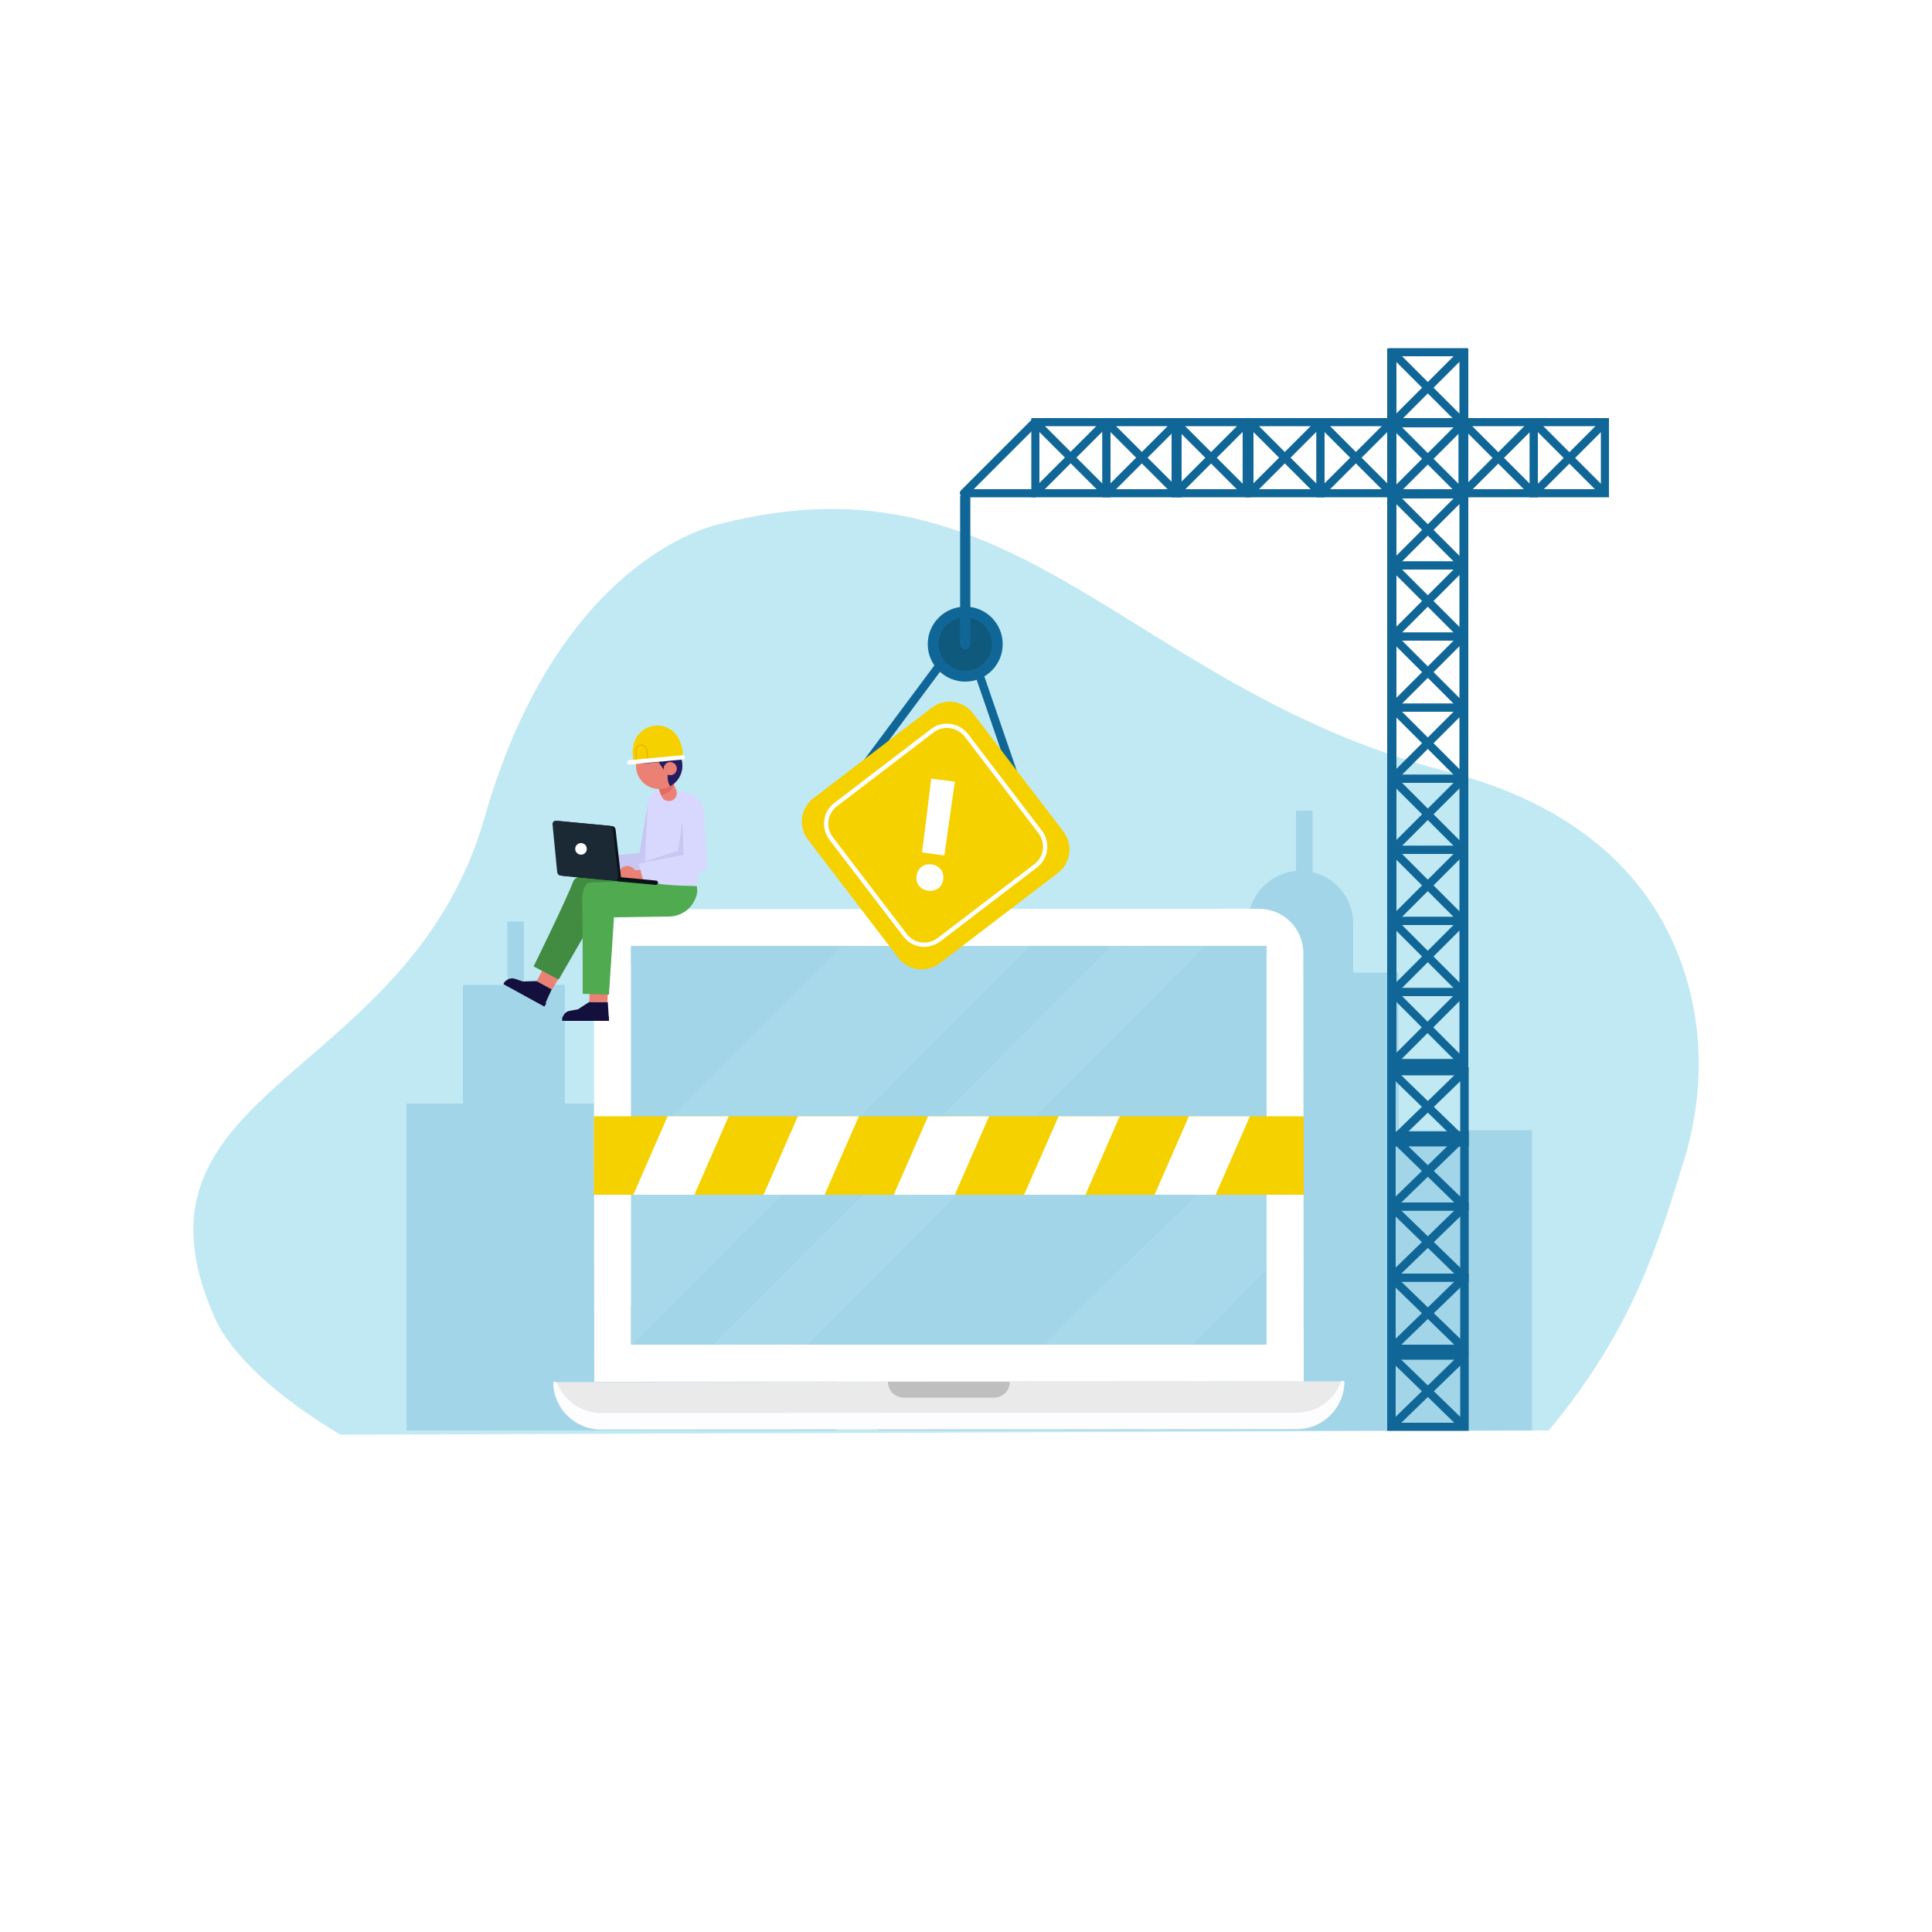 <svg version="1.1" xmlns="http://www.w3.org/2000/svg" xmlns:xlink="http://www.w3.org/1999/xlink" x="0px" y="0px" viewBox="0 0 500 500" style="enable-background:new 0 0 500 500;" xml:space="preserve">
                    <style type="text/css">
                        .st0{fill:#FFFFFF;}
                        .st1{fill:#C1E9F4;}
                        .st2{fill:#A3D5E9;}
                        .st3{fill:#EAEAEA;}
                        .st4{fill:#FDFDFF;}
                        .st5{fill:#BFBFBF;}
                        .st6{opacity:0.16;fill:#C1E9F4;}
                        .st7{clip-path:url(#XMLID_3_);fill:#FFFFFF;}
                        .st8{fill:#14103D;}
                        .st9{fill:#EB8175;}
                        .st10{fill:#418C41;}
                        .st11{fill:#50AA50;}
                        .st12{fill:#E1AD9D;}
                        .st13{fill:#C8C6F2;}
                        .st14{fill:#D8D7FD;}
                        .st15{fill:#091218;}
                        .st16{fill:#1B2934;}
                        .st17{fill:#E16C5F;}
                        .st18{clip-path:url(#XMLID_4_);fill:#231C61;}
                        .st19{fill:#F5D100;}
                        .st20{fill:none;stroke:#F1AB00;stroke-width:0.28;stroke-miterlimit:10;}
                        .st21{fill:none;stroke:#FFFFFF;stroke-width:1.121;stroke-linecap:round;stroke-linejoin:round;stroke-miterlimit:10;}
                        .st22{fill:none;stroke:#106797;stroke-width:2.162;stroke-miterlimit:10;}
                        .st23{fill:none;stroke:#FFFFFF;stroke-width:1.114;stroke-miterlimit:10;}
                        .st24{fill:#106797;}
                        .st25{fill:#0F5A7C;}
                        .st26{fill:none;stroke:#106797;stroke-width:2.649;stroke-linecap:round;stroke-linejoin:round;stroke-miterlimit:10;}
                    </style>
                    <g id="BACKGROUND">
                        <rect class="st0" width="500" height="500"></rect>
                    </g>
                    <g id="OBJECTS">
                        <g>
                            <path class="st1" d="M435.7,300.7c4.2-13.5,5.2-27.9,2.2-41.8c-4.7-21.7-19.8-47.9-63.3-59.2c-82.4-21.4-111.1-84.1-188.2-64.1
                                c0,0-41.4,7.5-61,76c-19.6,68.5-96.3,69.6-69.9,129.3c4.3,9.7,15.9,20.4,32.6,30.4l312.7-1.1C422.5,344.2,429.2,321.7,435.7,300.7
                                z"></path>
                        </g>
                        <g>
                            <path class="st2" d="M361.9,251.7h-11.7v-12.8c0-6.4-4.5-11.8-10.5-13.2v-15.9h-4.3v15.6c-6.9,0.6-12.4,6.4-12.4,13.5v13.2h-11.7
                                v14.7h-0.8v27.4l-21.2-0.2v-32.7H265v24H248v23.3h-20.6v61.6h68.5v0h14.7v0h85.9v-77.7h-34.5L361.9,251.7z"></path>
                            <polygon class="st2" points="119.8,285.6 119.8,254.9 131.3,254.9 131.3,238.5 135.6,238.5 135.6,254.9 146.2,254.9 146.2,285.6
                                158.1,285.6 158.1,303.9 177,303.9 177,241.4 216.5,241.4 216.5,370.2 190.8,370.2 179.7,370.2 151.8,370.2 138.9,370.2
                                105.2,370.2 105.2,285.6                 "></polygon>
                        </g>
                        <g>
                            <g>
                                <path class="st3" d="M335.6,369.9l-180,0.1c-6.8,0-12.4-5.5-12.4-12.3l0,0l204.7-0.2l0,0C348,364.3,342.4,369.9,335.6,369.9z"></path>
                                <path class="st4" d="M335.6,365.6l-180,0.1c-5.3,0-9.8-3.4-11.6-8.1l-0.8,0c0,6.8,5.5,12.3,12.4,12.3l180-0.1
                                    c6.8,0,12.3-5.5,12.3-12.4l-0.8,0C345.5,362.2,340.9,365.6,335.6,365.6z"></path>
                                <path class="st5" d="M257.2,361.7l-23.3,0c-2.3,0-4.1-1.8-4.1-4.1l0,0l31.5,0l0,0C261.4,359.9,259.5,361.7,257.2,361.7z"></path>
                            </g>
                            <g>
                                <path class="st0" d="M337.4,357.5l-183.6,0.1l-0.1-110.8c0-6.4,5.1-11.5,11.5-11.5l160.6-0.1c6.4,0,11.5,5.1,11.5,11.5
                                    L337.4,357.5z"></path>
                                <rect x="163.3" y="244.8" class="st2" width="164.5" height="103.2"></rect>
                                <rect x="163.3" y="338.1" class="st2" width="164.5" height="9.9"></rect>
                                <rect x="163.3" y="244.8" class="st2" width="164.5" height="4.9"></rect>
                                <g>
                                    <polygon class="st6" points="218.1,244.8 163.3,299.7 163.3,348.1 163.5,348.1 266.6,244.8                            "></polygon>
                                    <polygon class="st6" points="184.6,348.1 208.9,348 312,244.7 287.7,244.8                            "></polygon>
                                    <polygon class="st6" points="308.5,348 327.8,328.6 327.8,291.9 269.8,348                            "></polygon>
                                </g>
                            </g>
                        </g>
                        <g>
                            <defs>
                                <rect id="XMLID_5_" x="153.7" y="288.9" width="183.7" height="20.3"></rect>
                            </defs>
                            <use xlink:href="#XMLID_5_" style="overflow:visible;fill:#F5D100;"></use>
                            <clipPath id="XMLID_3_">
                                <use xlink:href="#XMLID_5_" style="overflow:visible;"></use>
                            </clipPath>
                            <polygon class="st7" points="176.6,316.3 160.8,316.3 174.4,285.2 190.2,285.2                "></polygon>
                            <polygon class="st7" points="210.3,316.3 194.5,316.3 208.1,285.2 223.9,285.2                "></polygon>
                            <polygon class="st7" points="244,316.3 228.2,316.3 241.8,285.2 257.6,285.2          "></polygon>
                            <polygon class="st7" points="277.8,316.3 261.9,316.3 275.6,285.2 291.4,285.2                "></polygon>
                            <polygon class="st7" points="311.5,316.3 295.7,316.3 309.3,285.2 325.1,285.2                "></polygon>
                        </g>
                        <g>
                            <g>
                                <g>
                                    <g>
                                        <path class="st8" d="M138.9,253.9l-3.6,0.1l-2.1-0.7c-1-0.3-2,0.1-2.6,0.9l-0.3,0.4l10.5,5.8l2-4.4L138.9,253.9z"></path>
                                        <path class="st8" d="M140.9,260.5l-10.6-5.8l0.4-0.7c0.1-0.1,0.2-0.2,0.4-0.1l10.3,5.7L140.9,260.5"></path>
                                    </g>
                                    <polygon class="st9" points="142.9,256.1 145.7,251.3 142.9,246.3 138.9,253.9                                "></polygon>
                                </g>
                                <path class="st10" d="M164.7,228.5c0,0-15-4.3-16.4-0.3c-1.4,4-10.2,21.9-10.2,21.9l6.5,3.4l9.8-17l13.1-1.1L164.7,228.5z"></path>
                            </g>
                            <g>
                                <g>
                                    <g>
                                        <path class="st8" d="M152.5,259.3l-2.9,1.9l-2.2,0.4c-1,0.2-1.7,1-1.8,2l0,0.5l12,0l-0.3-4.8L152.5,259.3z"></path>
                                        <path class="st8" d="M157.6,264.2l-12.1,0l0-0.8c0-0.2,0.1-0.3,0.3-0.3l11.8,0L157.6,264.2"></path>
                                    </g>
                                    <polygon class="st9" points="157.2,259.3 157.6,251.3 152.8,250.7 152.5,259.3                                "></polygon>
                                </g>
                                <path class="st11" d="M166.7,227.8l-14.1,0.6c0,0-2,0.1-1.9,4.9c0.1,4.7,0.1,23.9,0.1,23.9l6.8,0.2l1.3-20l14.1-0.2
                                    c3,0,5.7-1.7,6.9-4.5c0.5-1,0.7-2.2,0.4-3.4L166.7,227.8z"></path>
                            </g>
                        </g>
                        <g>
                            <g>
                                <g>
                                    <path class="st12" d="M153.3,224.9c0,1.3-0.9,1.5-2.2,1.5c-1.3,0-2.6-0.2-2.6-1.5c0-1.3,1.1-2.4,2.4-2.4
                                        C152.2,222.5,153.3,223.6,153.3,224.9z"></path>
                                    <path class="st12" d="M155,226.3l-2.8,0c-0.7,0-1.3-0.6-1.3-1.3l0,0c0-0.7,0.6-1.3,1.3-1.3l2.8,0c0.7,0,1.3,0.6,1.3,1.3l0,0
                                        C156.3,225.7,155.7,226.3,155,226.3z"></path>
                                </g>
                                <path class="st13" d="M154.9,226.6L154,222l11.5-1.3l2.3-13.5c0.2-1.2,2-2.7,3.2-2.5l-0.4-0.1c1.2,0.2,2.3,1.7,2.1,2.9l-2.2,16.1
                                    c-0.2,0.9-0.8,1.6-1.7,1.8L154.9,226.6z"></path>
                            </g>
                            <path class="st14" d="M177.9,205.1c0.2,0,0.5,0.1,0.7,0.2l0.1,0c2,0.8,3.3,2.9,3.4,4.9l-1.8,19.1c-11.9-0.1-13.6-1.5-13.6-1.5
                                l0.9-19.5c0.1-1.8,1-3.6,3.1-3.7l0,0L177.9,205.1z"></path>
                            <g>
                                <g>
                                    <g>
                                        <path class="st9" d="M164.8,226.4c0.1,1.3-0.8,1.6-2.1,1.7c-1.3,0.1-2.6,0-2.7-1.4c-0.1-1.3,0.9-2.5,2.3-2.6
                                            C163.5,224.1,164.7,225.1,164.8,226.4z"></path>
                                        <path class="st9" d="M166.5,227.7l-2.8,0.2c-0.7,0-1.4-0.5-1.4-1.2l0,0c-0.1-0.7,0.5-1.4,1.2-1.4l2.8-0.2
                                            c0.7-0.1,1.4,0.5,1.4,1.2l0,0C167.8,227,167.3,227.6,166.5,227.7z"></path>
                                    </g>
                                    <path class="st14" d="M166.5,228l-1.2-4.5l12.5-2l-0.7-11.7c0.2-1.2,1.5-2.6,2.7-2.5l0,0c1.2,0.2,2.5,1.5,2.3,2.7l0.9,14
                                        c-0.1,0.9-0.7,1.6-1.6,1.9L166.5,228z"></path>
                                </g>
                            </g>
                            <g>
                                <path class="st15" d="M144.7,212.5l13.7,1.3c0.5,0,0.8,0.4,0.9,0.8l1.4,12.3c0.1,0.6-0.4,1.1-1,1.1l-13.9-1.3
                                    c-0.5,0-0.8-0.4-0.9-0.9l-1.2-12.3C143.6,212.9,144.1,212.4,144.7,212.5z"></path>
                                <path class="st16" d="M144,212.4l13.7,1.3c0.5,0,0.8,0.4,0.9,0.8l1.4,12.3c0.1,0.6-0.4,1.1-1,1.1l-13.9-1.3
                                    c-0.5,0-0.8-0.4-0.9-0.9l-1.2-12.3C142.9,212.8,143.4,212.3,144,212.4z"></path>
                                <path class="st15" d="M160.4,227l9.4,0.9c0.3,0,0.5,0.3,0.5,0.6l0,0c0,0.3-0.3,0.5-0.6,0.5l-9.9-0.9L160.4,227z"></path>

                                    <ellipse transform="matrix(9.390160e-02 -0.996 0.996 9.390160e-02 -82.568 348.755)" class="st0" cx="150.3" cy="219.7" rx="1.5" ry="1.5"></ellipse>
                            </g>
                            <polygon class="st13" points="176.6,212.5 176.9,221.2 165.2,223.5 175.5,220.2               "></polygon>
                        </g>
                        <g>
                            <g>
                                <path class="st9" d="M170.4,203.9l0.8,2.1c0.3,0.8,1,1.3,1.8,1.3l0,0c1.5,0.1,2.6-1.4,2-2.9l-1.4-3.2L170.4,203.9z"></path>
                                <path class="st17" d="M171.1,205.8c0,0,3.9-0.7,3.3-4.1c-0.6-3.4-4.2-0.7-4.2-0.7l0.4,3.4L171.1,205.8z"></path>
                                <g>
                                    <g>
                                        <defs>

                                                <ellipse id="XMLID_2_" transform="matrix(0.423 -0.906 0.906 0.423 -81.23 268.87)" cx="170.6" cy="198.3" rx="6" ry="6"></ellipse>
                                        </defs>
                                        <use xlink:href="#XMLID_2_" style="overflow:visible;fill:#EB8175;"></use>
                                        <clipPath id="XMLID_4_">
                                            <use xlink:href="#XMLID_2_" style="overflow:visible;"></use>
                                        </clipPath>
                                        <path class="st18" d="M172.9,199.5c0,0-1,4.8,2.6,5c3.6,0.1,1.6-9.1,1.6-9.1l-5.6-5.7l-8.6,2.1l0.9,5.6c0,0,1.4,0.7,8.8-0.5
                                            L172.9,199.5z"></path>
                                        <polygon class="st18" points="169.4,195.7 172.2,199.8 174.6,197.1                                       "></polygon>
                                    </g>

                                        <ellipse transform="matrix(0.423 -0.906 0.906 0.423 -80.312 271.894)" class="st9" cx="173.5" cy="199.1" rx="1.7" ry="1.7"></ellipse>
                                </g>
                            </g>
                            <g>
                                <path class="st19" d="M164,197.2c0,0-1.3-4.8,1.8-7.7c2.5-2.4,6.7-2.3,9,0.4c1.1,1.3,1.9,3.2,2,6.1L164,197.2z"></path>
                                <path class="st20" d="M164.6,197.2l0-3c0-0.8,0.6-1.4,1.3-1.4l0,0c0.7,0,1.4,0.5,1.5,1.3l0.3,3"></path>
                                <line class="st21" x1="176.7" y1="196" x2="162.9" y2="197.3"></line>
                            </g>
                        </g>
                        <g>
                            <g>
                                <g>
                                    <line class="st22" x1="253.1" y1="173.6" x2="264.7" y2="207.3"></line>
                                    <line class="st22" x1="245.1" y1="169.6" x2="222.4" y2="200.1"></line>
                                    <g>
                                        <path class="st19" d="M251.8,184.6l23.4,30.6c2.6,3.4,1.9,8.2-1.4,10.7l-30.6,23.4c-3.4,2.6-8.2,1.9-10.7-1.4l-23.4-30.6
                                            c-2.6-3.4-1.9-8.2,1.4-10.7l30.6-23.4C244.4,180.6,249.2,181.2,251.8,184.6z"></path>
                                        <path class="st23" d="M250.1,190.3l19.1,25c2.1,2.8,1.6,6.7-1.2,8.8l-25,19.1c-2.8,2.1-6.7,1.6-8.8-1.2l-19.1-25
                                            c-2.1-2.8-1.6-6.7,1.2-8.8l25-19.1C244,187,248,187.6,250.1,190.3z"></path>
                                        <g>
                                            <path class="st0" d="M244.1,227.6c-0.6,4.5-7.5,3.6-6.9-0.9C237.8,222.1,244.7,223,244.1,227.6z M247.1,202.3l-2.7,19.1
                                                l-5.8-0.8c0.9-6.4,1.6-12.7,2.4-19.1L247.1,202.3z"></path>
                                        </g>
                                    </g>
                                </g>
                                <g>
                                    <g>
                                        <circle class="st24" cx="249.8" cy="166.7" r="9.7"></circle>
                                        <circle class="st25" cx="249.8" cy="166.7" r="6.9"></circle>
                                    </g>
                                    <g>
                                        <line class="st26" x1="249.8" y1="128.7" x2="249.8" y2="166.7"></line>
                                    </g>
                                </g>
                            </g>
                        </g>
                        <g>
                            <g>
                                <g>
                                    <g>
                                        <g>
                                            <g>
                                                <g>
                                                    <g>
                                                        <path class="st24" d="M380,276.2h-21v-186h21V276.2z M361.1,274.1H378V92.2h-16.9V274.1z"></path>
                                                    </g>
                                                </g>
                                                <g>
                                                    <g>
                                                        <g>
                                                            <path class="st24" d="M379.8,110.6h-20.5V90.1h20.5V110.6z M361.4,108.5h16.3V92.2h-16.3V108.5z"></path>
                                                        </g>
                                                    </g>
                                                    <g>
                                                        <g>

                                                                <rect x="368.5" y="87.3" transform="matrix(0.707 -0.707 0.707 0.707 37.3 290.663)" class="st24" width="2.1" height="26"></rect>
                                                        </g>
                                                    </g>
                                                    <g>
                                                        <g>

                                                                <rect x="356.5" y="99.3" transform="matrix(0.707 -0.707 0.707 0.707 37.301 290.664)" class="st24" width="26" height="2.1"></rect>
                                                        </g>
                                                    </g>
                                                </g>
                                                <g>
                                                    <g>
                                                        <g>
                                                            <path class="st24" d="M379.8,129h-20.5v-20.5h20.5V129z M361.4,126.9h16.3v-16.3h-16.3V126.9z"></path>
                                                        </g>
                                                    </g>
                                                    <g>
                                                        <g>

                                                                <rect x="368.5" y="105.7" transform="matrix(0.707 -0.707 0.707 0.707 24.289 296.054)" class="st24" width="2.1" height="26"></rect>
                                                        </g>
                                                    </g>
                                                    <g>
                                                        <g>

                                                                <rect x="356.5" y="117.7" transform="matrix(0.707 -0.707 0.707 0.707 24.289 296.054)" class="st24" width="26" height="2.1"></rect>
                                                        </g>
                                                    </g>
                                                </g>
                                                <g>
                                                    <g>
                                                        <g>
                                                            <path class="st24" d="M379.8,147.4h-20.5v-20.5h20.5V147.4z M361.4,145.3h16.3V129h-16.3V145.3z"></path>
                                                        </g>
                                                    </g>
                                                    <g>
                                                        <g>

                                                                <rect x="368.5" y="124.1" transform="matrix(0.707 -0.707 0.707 0.707 11.276 301.442)" class="st24" width="2.1" height="26"></rect>
                                                        </g>
                                                    </g>
                                                    <g>
                                                        <g>

                                                                <rect x="356.5" y="136.1" transform="matrix(0.707 -0.707 0.707 0.707 11.283 301.457)" class="st24" width="26" height="2.1"></rect>
                                                        </g>
                                                    </g>
                                                </g>
                                                <g>
                                                    <g>
                                                        <g>
                                                            <path class="st24" d="M379.8,165.8h-20.5v-20.5h20.5V165.8z M361.4,163.7h16.3v-16.3h-16.3V163.7z"></path>
                                                        </g>
                                                    </g>
                                                    <g>
                                                        <g>

                                                                <rect x="368.5" y="142.5" transform="matrix(0.707 -0.707 0.707 0.707 -1.735 306.832)" class="st24" width="2.1" height="26"></rect>
                                                        </g>
                                                    </g>
                                                    <g>
                                                        <g>

                                                                <rect x="356.5" y="154.5" transform="matrix(0.707 -0.707 0.707 0.707 -1.735 306.833)" class="st24" width="26" height="2.1"></rect>
                                                        </g>
                                                    </g>
                                                </g>
                                                <g>
                                                    <g>
                                                        <g>
                                                            <path class="st24" d="M379.8,184.2h-20.5v-20.5h20.5V184.2z M361.4,182.1h16.3v-16.3h-16.3V182.1z"></path>
                                                        </g>
                                                    </g>
                                                    <g>
                                                        <g>

                                                                <rect x="368.5" y="160.9" transform="matrix(0.707 -0.707 0.707 0.707 -14.747 312.223)" class="st24" width="2.1" height="26"></rect>
                                                        </g>
                                                    </g>
                                                    <g>
                                                        <g>

                                                                <rect x="356.5" y="172.9" transform="matrix(0.707 -0.707 0.707 0.707 -14.742 312.238)" class="st24" width="26" height="2.1"></rect>
                                                        </g>
                                                    </g>
                                                </g>
                                                <g>
                                                    <g>
                                                        <g>
                                                            <path class="st24" d="M379.8,202.6h-20.5v-20.5h20.5V202.6z M361.4,200.5h16.3v-16.3h-16.3V200.5z"></path>
                                                        </g>
                                                    </g>
                                                    <g>
                                                        <g>

                                                                <rect x="368.5" y="179.3" transform="matrix(0.707 -0.707 0.707 0.707 -27.759 317.61)" class="st24" width="2.1" height="26"></rect>
                                                        </g>
                                                    </g>
                                                    <g>
                                                        <g>

                                                                <rect x="356.5" y="191.3" transform="matrix(0.707 -0.707 0.707 0.707 -27.754 317.628)" class="st24" width="26" height="2.1"></rect>
                                                        </g>
                                                    </g>
                                                </g>
                                                <g>
                                                    <g>
                                                        <g>
                                                            <path class="st24" d="M379.8,221h-20.5v-20.5h20.5V221z M361.4,218.9h16.3v-16.3h-16.3V218.9z"></path>
                                                        </g>
                                                    </g>
                                                    <g>
                                                        <g>

                                                                <rect x="368.5" y="197.7" transform="matrix(0.707 -0.707 0.707 0.707 -40.77 323.002)" class="st24" width="2.1" height="26"></rect>
                                                        </g>
                                                    </g>
                                                    <g>
                                                        <g>

                                                                <rect x="356.5" y="209.7" transform="matrix(0.707 -0.707 0.707 0.707 -40.766 323.018)" class="st24" width="26" height="2.1"></rect>
                                                        </g>
                                                    </g>
                                                </g>
                                                <g>
                                                    <g>
                                                        <g>
                                                            <path class="st24" d="M379.8,239.4h-20.5v-20.5h20.5V239.4z M361.4,237.3h16.3V221h-16.3V237.3z"></path>
                                                        </g>
                                                    </g>
                                                    <g>
                                                        <g>

                                                                <rect x="368.5" y="216.1" transform="matrix(0.707 -0.707 0.707 0.707 -53.782 328.391)" class="st24" width="2.1" height="26"></rect>
                                                        </g>
                                                    </g>
                                                    <g>
                                                        <g>

                                                                <rect x="356.5" y="228.1" transform="matrix(0.707 -0.707 0.707 0.707 -53.778 328.408)" class="st24" width="26" height="2.1"></rect>
                                                        </g>
                                                    </g>
                                                </g>
                                                <g>
                                                    <g>
                                                        <g>
                                                            <path class="st24" d="M379.8,257.8h-20.5v-20.5h20.5V257.8z M361.4,255.7h16.3v-16.3h-16.3V255.7z"></path>
                                                        </g>
                                                    </g>
                                                    <g>
                                                        <g>

                                                                <rect x="368.5" y="234.5" transform="matrix(0.707 -0.707 0.707 0.707 -66.794 333.782)" class="st24" width="2.1" height="26"></rect>
                                                        </g>
                                                    </g>
                                                    <g>
                                                        <g>

                                                                <rect x="356.5" y="246.5" transform="matrix(0.707 -0.707 0.707 0.707 -66.791 333.798)" class="st24" width="26" height="2.1"></rect>
                                                        </g>
                                                    </g>
                                                </g>
                                                <g>
                                                    <g>
                                                        <g>
                                                            <path class="st24" d="M379.8,276.2h-20.5v-20.5h20.5V276.2z M361.4,274.1h16.3v-16.3h-16.3V274.1z"></path>
                                                        </g>
                                                    </g>
                                                    <g>
                                                        <g>

                                                                <rect x="368.5" y="252.9" transform="matrix(0.707 -0.707 0.707 0.707 -79.806 339.167)" class="st24" width="2.1" height="26"></rect>
                                                        </g>
                                                    </g>
                                                    <g>
                                                        <g>

                                                                <rect x="356.5" y="264.9" transform="matrix(0.707 -0.707 0.707 0.707 -79.819 339.087)" class="st24" width="26" height="2.1"></rect>
                                                        </g>
                                                    </g>
                                                </g>
                                            </g>
                                            <g>
                                                <g>
                                                    <g>
                                                        <g>
                                                            <path class="st24" d="M416.4,128.7h-20.5v-20.5h20.5V128.7z M398,126.6h16.3v-16.3H398V126.6z"></path>
                                                        </g>
                                                    </g>
                                                    <g>
                                                        <g>

                                                                <rect x="393.1" y="117.4" transform="matrix(0.707 -0.707 0.707 0.707 35.248 321.933)" class="st24" width="26" height="2.1"></rect>
                                                        </g>
                                                    </g>
                                                    <g>
                                                        <g>

                                                                <rect x="405.1" y="105.4" transform="matrix(0.707 -0.707 0.707 0.707 35.209 321.863)" class="st24" width="2.1" height="26"></rect>
                                                        </g>
                                                    </g>
                                                </g>
                                                <g>
                                                    <g>
                                                        <g>
                                                            <path class="st24" d="M398,128.7h-20.5v-20.5H398V128.7z M379.6,126.6h16.3v-16.3h-16.3V126.6z"></path>
                                                        </g>
                                                    </g>
                                                    <g>
                                                        <g>

                                                                <rect x="374.7" y="117.4" transform="matrix(0.707 -0.707 0.707 0.707 29.855 308.919)" class="st24" width="26" height="2.1"></rect>
                                                        </g>
                                                    </g>
                                                    <g>
                                                        <g>

                                                                <rect x="386.7" y="105.4" transform="matrix(0.707 -0.707 0.707 0.707 29.819 308.85)" class="st24" width="2.1" height="26"></rect>
                                                        </g>
                                                    </g>
                                                </g>
                                                <g>
                                                    <g>
                                                        <path class="st24" d="M379.6,128.7h-20.5v-20.5h20.5V128.7z M361.2,126.6h16.3v-16.3h-16.3V126.6z"></path>
                                                    </g>
                                                </g>
                                                <g>
                                                    <g>
                                                        <g>
                                                            <path class="st24" d="M361.2,128.7h-20.5v-20.5h20.5V128.7z M342.8,126.6h16.3v-16.3h-16.3V126.6z"></path>
                                                        </g>
                                                    </g>
                                                    <g>
                                                        <g>

                                                                <rect x="337.9" y="117.4" transform="matrix(0.707 -0.707 0.707 0.707 19.04 282.828)" class="st24" width="26" height="2.1"></rect>
                                                        </g>
                                                    </g>
                                                    <g>
                                                        <g>

                                                                <rect x="349.9" y="105.4" transform="matrix(0.707 -0.707 0.707 0.707 19.039 282.826)" class="st24" width="2.1" height="26"></rect>
                                                        </g>
                                                    </g>
                                                </g>
                                                <g>
                                                    <g>
                                                        <g>
                                                            <path class="st24" d="M342.8,128.7h-20.5v-20.5h20.5V128.7z M324.4,126.6h16.3v-16.3h-16.3V126.6z"></path>
                                                        </g>
                                                    </g>
                                                    <g>
                                                        <g>

                                                                <rect x="319.5" y="117.4" transform="matrix(0.707 -0.707 0.707 0.707 13.65 269.815)" class="st24" width="26" height="2.1"></rect>
                                                        </g>
                                                    </g>
                                                    <g>
                                                        <g>

                                                                <rect x="331.5" y="105.4" transform="matrix(0.707 -0.707 0.707 0.707 13.651 269.817)" class="st24" width="2.1" height="26"></rect>
                                                        </g>
                                                    </g>
                                                </g>
                                                <g>
                                                    <g>
                                                        <g>
                                                            <path class="st24" d="M287.4,128.7h-20.5v-20.5h20.5V128.7z M269,126.6h16.3v-16.3H269V126.6z"></path>
                                                        </g>
                                                    </g>
                                                    <g>
                                                        <g>
                                                            <path class="st24" d="M267.9,128.7h-18.4c-0.4,0-0.8-0.3-1-0.7c-0.2-0.4-0.1-0.8,0.2-1.1l18.4-18.4l1.5,1.5l-16.6,16.6
                                                                h15.4l18.1-18.1l1.5,1.5l-18.4,18.4C268.5,128.6,268.2,128.7,267.9,128.7z"></path>
                                                        </g>
                                                    </g>
                                                    <g>
                                                        <g>

                                                                <rect x="276.1" y="105.4" transform="matrix(0.707 -0.707 0.707 0.707 -2.575 230.643)" class="st24" width="2.1" height="26"></rect>
                                                        </g>
                                                    </g>
                                                </g>
                                                <g>
                                                    <g>
                                                        <g>
                                                            <path class="st24" d="M323.7,128.7h-20.5v-20.5h20.5V128.7z M305.3,126.6h16.3v-16.3h-16.3V126.6z"></path>
                                                        </g>
                                                    </g>
                                                    <g>
                                                        <g>

                                                                <rect x="300.5" y="117.4" transform="matrix(0.707 -0.707 0.707 0.707 8.068 256.339)" class="st24" width="26" height="2.1"></rect>
                                                        </g>
                                                    </g>
                                                    <g>
                                                        <g>

                                                                <rect x="312.4" y="105.4" transform="matrix(0.707 -0.707 0.707 0.707 8.069 256.341)" class="st24" width="2.1" height="26"></rect>
                                                        </g>
                                                    </g>
                                                </g>
                                                <g>
                                                    <g>
                                                        <g>
                                                            <path class="st24" d="M305.8,128.7h-20.5v-20.5h20.5V128.7z M287.4,126.6h16.3v-16.3h-16.3V126.6z"></path>
                                                        </g>
                                                    </g>
                                                    <g>
                                                        <g>

                                                                <rect x="282.5" y="117.4" transform="matrix(0.707 -0.707 0.707 0.707 2.815 243.656)" class="st24" width="26" height="2.1"></rect>
                                                        </g>
                                                    </g>
                                                    <g>
                                                        <g>

                                                                <rect x="294.5" y="105.4" transform="matrix(0.707 -0.707 0.707 0.707 2.815 243.658)" class="st24" width="2.1" height="26"></rect>
                                                        </g>
                                                    </g>
                                                </g>
                                            </g>
                                        </g>
                                        <g>
                                            <g>
                                                <g>
                                                    <path class="st24" d="M380.1,296.7H359v-20.5h21.1V296.7z M361.2,294.6h16.7v-16.3h-16.7V294.6z"></path>
                                                </g>
                                            </g>
                                            <g>
                                                <g>
                                                    <polygon class="st24" points="378.2,296.4 359.3,278 360.8,276.5 379.8,294.9                                                                 "></polygon>
                                                </g>
                                            </g>
                                            <g>
                                                <g>
                                                    <polygon class="st24" points="360.8,296.4 359.3,294.9 378.2,276.5 379.8,278                                                                 "></polygon>
                                                </g>
                                            </g>
                                        </g>
                                        <g>
                                            <g>
                                                <g>
                                                    <path class="st24" d="M380.1,370.3H359v-20.5h21.1V370.3z M361.2,368.2h16.7v-16.3h-16.7V368.2z"></path>
                                                </g>
                                            </g>
                                            <g>
                                                <g>
                                                    <polygon class="st24" points="378.2,370 359.3,351.6 360.8,350.1 379.8,368.5                                                                 "></polygon>
                                                </g>
                                            </g>
                                            <g>
                                                <g>
                                                    <polygon class="st24" points="360.8,370 359.3,368.5 378.2,350.1 379.8,351.6                                                                 "></polygon>
                                                </g>
                                            </g>
                                        </g>
                                    </g>
                                    <g>
                                        <g>
                                            <g>
                                                <path class="st24" d="M380.1,313.3H359v-20.5h21.1V313.3z M361.2,311.2h16.7v-16.3h-16.7V311.2z"></path>
                                            </g>
                                        </g>
                                        <g>
                                            <g>
                                                <polygon class="st24" points="378.2,313 359.3,294.6 360.8,293.1 379.8,311.5                                                     "></polygon>
                                            </g>
                                        </g>
                                        <g>
                                            <g>
                                                <polygon class="st24" points="360.8,313 359.3,311.5 378.2,293.1 379.8,294.6                                                     "></polygon>
                                            </g>
                                        </g>
                                    </g>
                                    <g>
                                        <g>
                                            <g>
                                                <path class="st24" d="M380.1,331.7H359v-20.5h21.1V331.7z M361.2,329.6h16.7v-16.3h-16.7V329.6z"></path>
                                            </g>
                                        </g>
                                        <g>
                                            <g>
                                                <polygon class="st24" points="378.2,331.4 359.3,313 360.8,311.5 379.8,329.9                                                     "></polygon>
                                            </g>
                                        </g>
                                        <g>
                                            <g>
                                                <polygon class="st24" points="360.8,331.4 359.3,329.9 378.2,311.5 379.8,313                                                     "></polygon>
                                            </g>
                                        </g>
                                    </g>
                                    <g>
                                        <g>
                                            <g>
                                                <path class="st24" d="M380.1,350.1H359v-20.5h21.1V350.1z M361.2,348h16.7v-16.3h-16.7V348z"></path>
                                            </g>
                                        </g>
                                        <g>
                                            <g>
                                                <polygon class="st24" points="378.2,349.8 359.3,331.4 360.8,329.9 379.8,348.3                                                   "></polygon>
                                            </g>
                                        </g>
                                        <g>
                                            <g>
                                                <polygon class="st24" points="360.8,349.8 359.3,348.3 378.2,329.9 379.8,331.4                                                   "></polygon>
                                            </g>
                                        </g>
                                    </g>
                                </g>
                            </g>
                        </g>
                    </g>
                    </svg>
